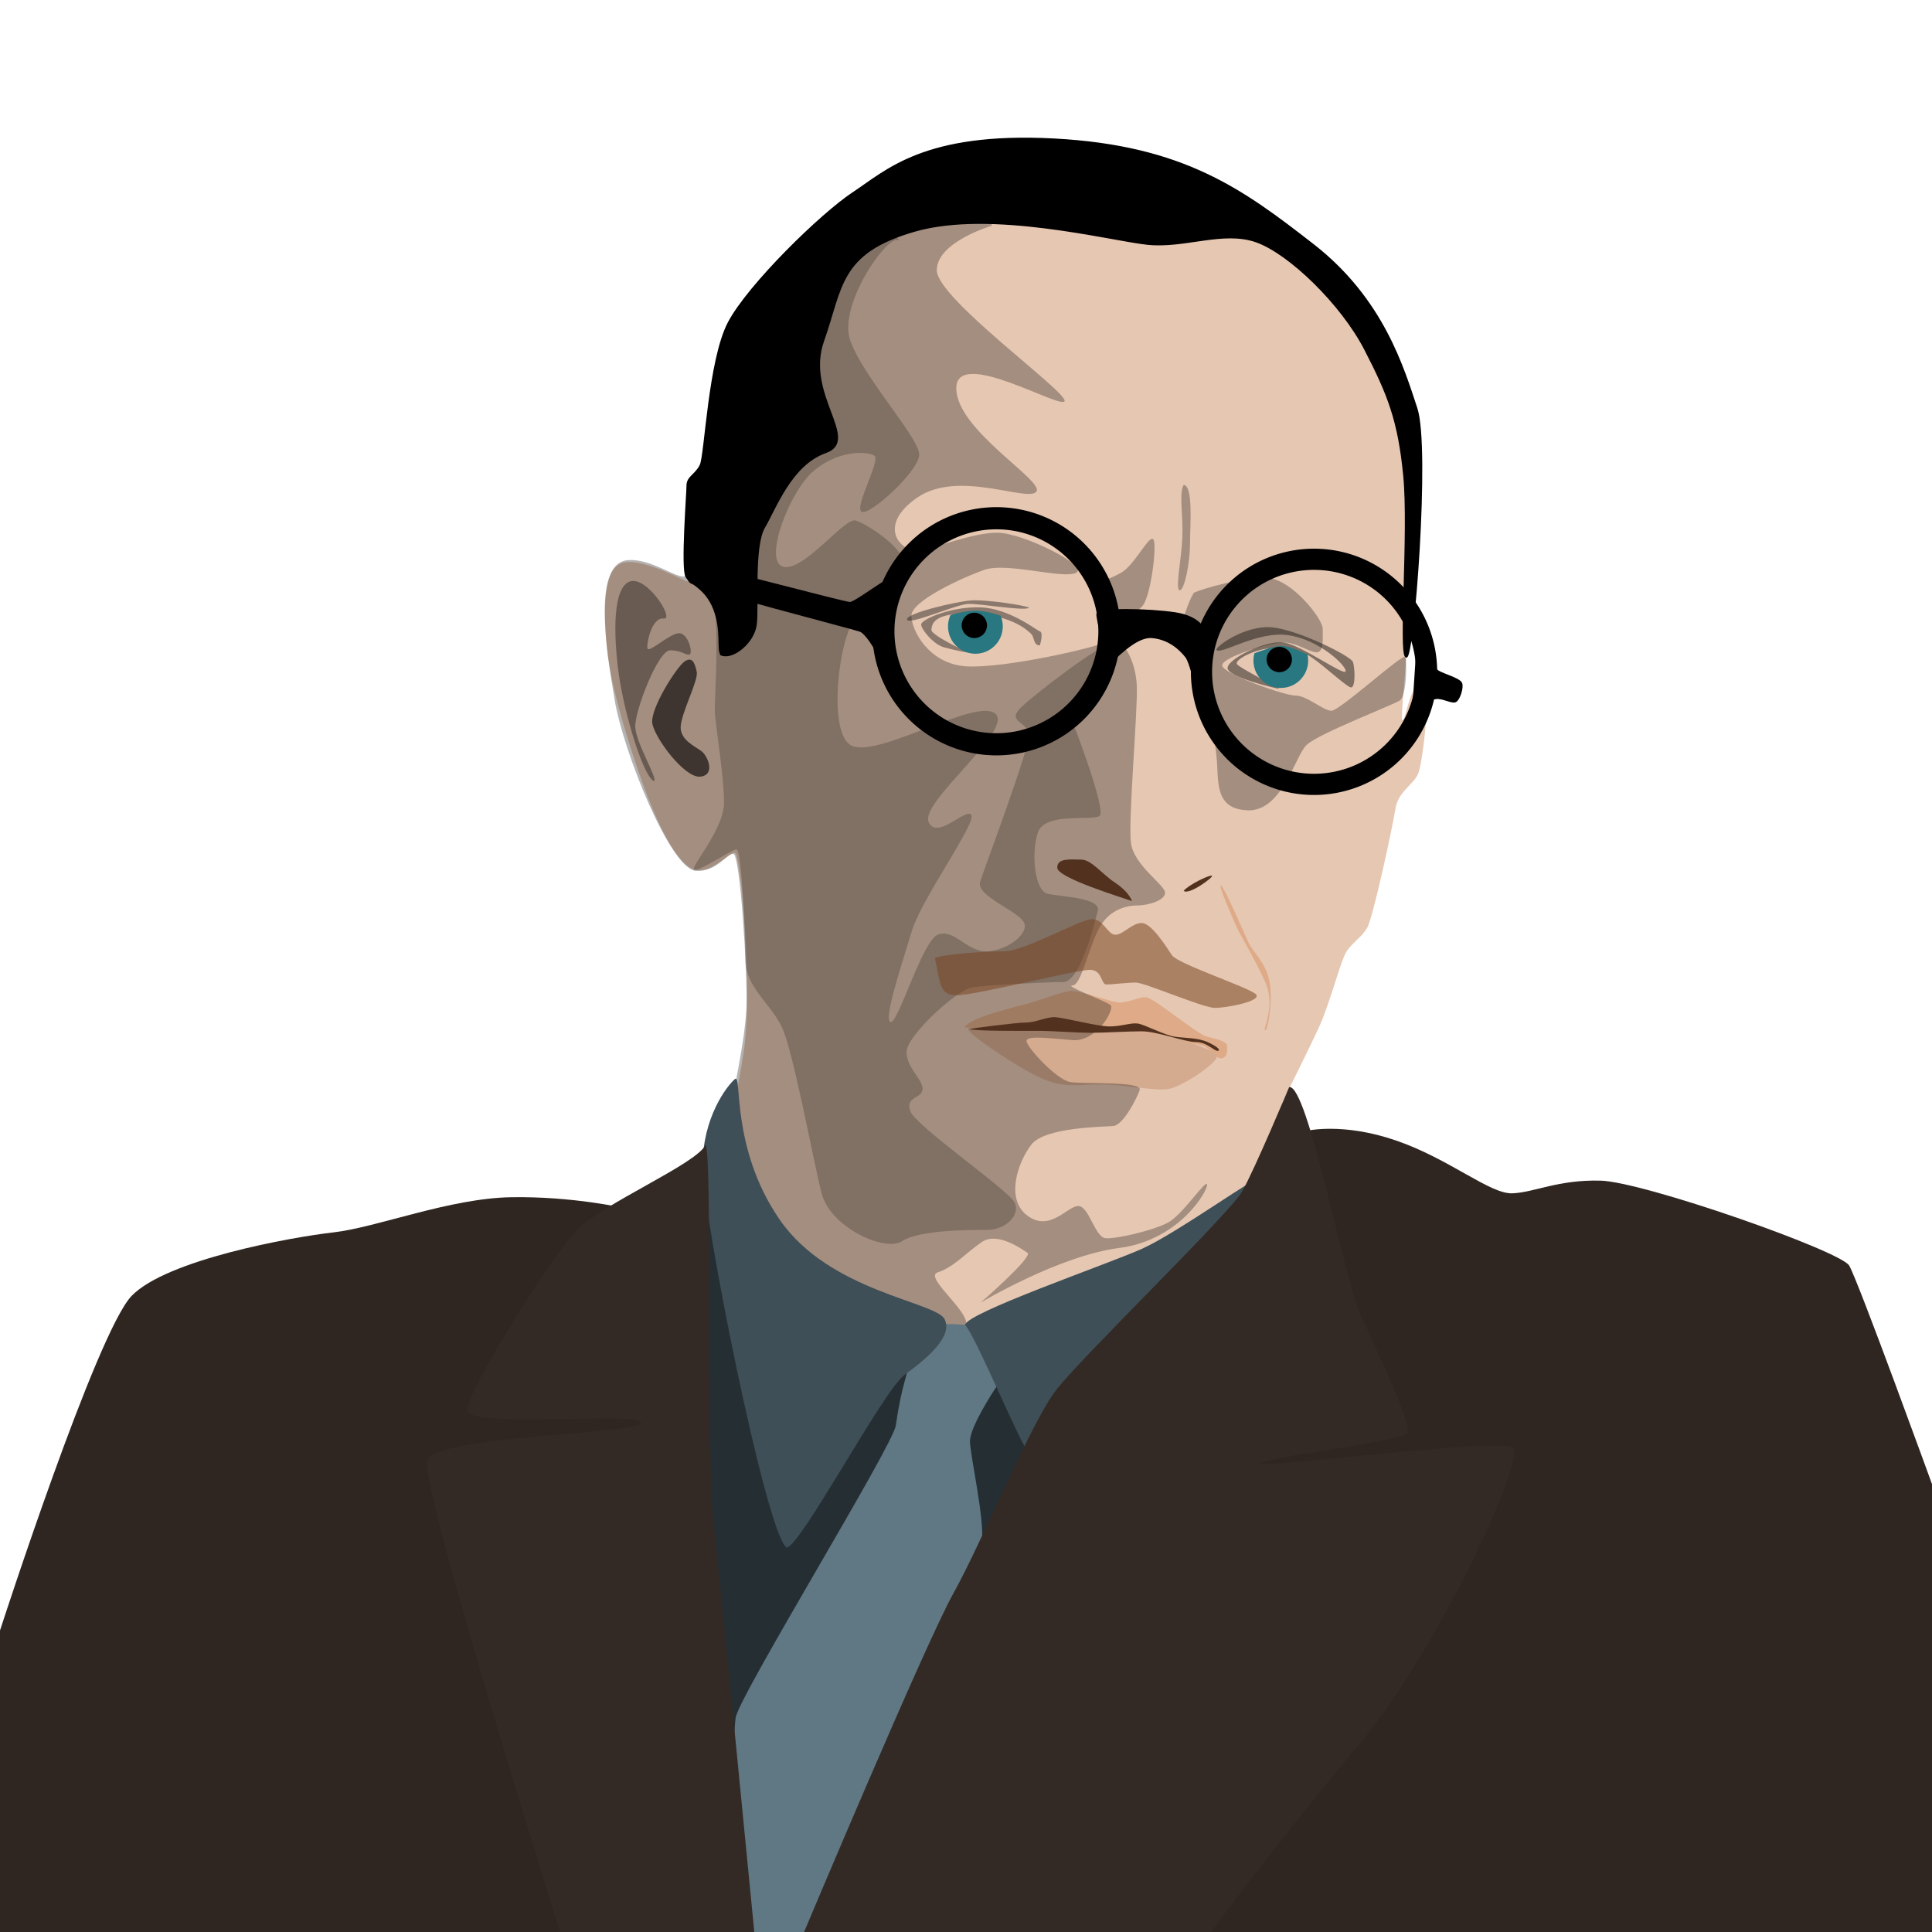 <?xml version="1.0" encoding="UTF-8" standalone="no"?>
<!-- Created with Inkscape (http://www.inkscape.org/) -->

<svg
   xmlns:dc="http://purl.org/dc/elements/1.1/"
   xmlns:cc="http://creativecommons.org/ns#"
   xmlns:rdf="http://www.w3.org/1999/02/22-rdf-syntax-ns#"
   xmlns:svg="http://www.w3.org/2000/svg"
   xmlns="http://www.w3.org/2000/svg"
   xmlns:sodipodi="http://sodipodi.sourceforge.net/DTD/sodipodi-0.dtd"
   xmlns:inkscape="http://www.inkscape.org/namespaces/inkscape"
   width="1000"
   height="1000"
   viewBox="0 0 264.583 264.583"
   id="svg4332"
   version="1.1"
   inkscape:version="0.91+devel r13925"
   sodipodi:docname="igor-stravinsky.svg"
   inkscape:export-filename="/Users/agarone/Documents/git/art/igor-stravinsky/igor-stravinsky.png"
   inkscape:export-xdpi="96"
   inkscape:export-ydpi="96">
  <defs
     id="defs4334" />
  <sodipodi:namedview
     id="base"
     pagecolor="#ffffff"
     bordercolor="#666666"
     borderopacity="1.0"
     inkscape:pageopacity="0.0"
     inkscape:pageshadow="2"
     inkscape:zoom="0.49497475"
     inkscape:cx="488.44459"
     inkscape:cy="561.94341"
     inkscape:document-units="px"
     inkscape:current-layer="g5145"
     showgrid="false"
     units="px"
     showguides="true"
     inkscape:guide-bbox="true"
     inkscape:window-width="1920"
     inkscape:window-height="1151"
     inkscape:window-x="0"
     inkscape:window-y="1"
     inkscape:window-maximized="1">
    <sodipodi:guide
       position="264.583,0"
       orientation="1,0"
       id="guide4340"
       inkscape:label=""
       inkscape:color="rgb(0,0,255)" />
    <sodipodi:guide
       position="0,0"
       orientation="1,0"
       id="guide4342"
       inkscape:label=""
       inkscape:color="rgb(0,0,255)" />
    <sodipodi:guide
       position="0,0"
       orientation="0,1"
       id="guide4344"
       inkscape:label=""
       inkscape:color="rgb(0,0,255)" />
    <sodipodi:guide
       position="0,264.583"
       orientation="0,1"
       id="guide4346"
       inkscape:label=""
       inkscape:color="rgb(0,0,255)" />
    <sodipodi:guide
       position="132.292,132.292"
       orientation="0,1"
       id="guide5189"
       inkscape:label=""
       inkscape:color="rgb(0,0,255)" />
    <sodipodi:guide
       position="132.292,132.292"
       orientation="1,0"
       id="guide5191"
       inkscape:label=""
       inkscape:color="rgb(0,0,255)" />
  </sodipodi:namedview>
  <g
     inkscape:label="BG"
     inkscape:groupmode="layer"
     id="layer1"
     transform="translate(0,-32.417)"
     style="display:none">
    <rect
       style="opacity:1;fill:#ffffff;fill-opacity:1;stroke:none;stroke-width:11.608;stroke-miterlimit:4;stroke-dasharray:none;stroke-opacity:1"
       id="rect5606"
       width="264.583"
       height="264.583"
       x="0"
       y="32.417" />
    <g
       id="g5145"
       transform="matrix(0.397,0,0,0.397,5.126,72.839)" />
  </g>
  <g
     inkscape:groupmode="layer"
     id="layer2"
     inkscape:label="Head"
     style="display:inline">
    <path
       style="fill:#e6c7b2;fill-rule:evenodd;stroke:none;stroke-width:0.265px;stroke-linecap:butt;stroke-linejoin:miter;stroke-opacity:1;fill-opacity:1"
       d="m 97.707,164.609 c 0,0 2.786,-11.878 4.123,-20.43 1.336,-8.553 -0.401,-27.395 -1.203,-27.395 -0.802,0 -2.94,2.539 -5.078,2.405 -2.138,-0.134 -5.078,-4.41 -8.553,-14.833 -3.475,-10.424 -3.942,-15.101 -4.076,-18.108 -0.107,-2.418 -0.401,-8.686 2.539,-9.221 2.94,-0.535 8.285,2.606 8.686,2.606 0.401,0 0.2,-3.074 0.2,-4.009 0,-0.935 -0.401,-8.686 0.535,-10.156 0.935,-1.47 1.604,-0.802 1.604,-2.806 0,-2.005 1.336,-15.903 4.009,-19.644 2.673,-3.742 16.972,-17.239 19.377,-18.174 2.405,-0.935 10.156,-6.548 27.529,-5.212 17.373,1.336 27.261,10.156 32.741,14.566 5.479,4.41 11.359,12.695 13.497,20.58 2.138,7.884 -2.138,43.699 -1.604,43.832 0.535,0.134 0.935,-4.811 2.539,-4.677 1.604,0.134 0.267,10.023 -0.267,11.76 -0.535,1.737 -2.806,2.539 -3.207,5.078 -0.401,2.539 -3.074,14.967 -3.875,16.303 -0.802,1.336 -2.005,2.005 -2.806,3.207 -0.802,1.203 -2.272,7.083 -3.742,10.29 -1.47,3.207 -4.677,9.622 -4.677,9.622 0,0 1.336,-2.673 0,0 -1.365,2.731 -2.405,11.225 -3.742,13.363 -1.336,2.138 -7.216,2.673 -9.087,4.276 -1.871,1.604 -15.903,7.617 -20.312,9.622 -4.41,2.005 -7.35,4.544 -11.359,4.544 -4.009,0 -33.503,-15.934 -33.79,-17.388 z"
       id="path4776"
       inkscape:connector-curvature="0"
       sodipodi:nodetypes="csssssssssssssssssssssscsssssc" />
  </g>
  <g
     inkscape:groupmode="layer"
     id="layer3"
     inkscape:label="Face"
     style="display:inline">
    <path
       style="fill:#deaa87;fill-rule:evenodd;stroke:none;stroke-width:0.265px;stroke-linecap:butt;stroke-linejoin:miter;stroke-opacity:1"
       d="m 132.098,140.704 c 0.601,-1.27 6.147,-2.606 8.419,-3.207 2.272,-0.601 5.145,-1.804 6.281,-1.804 1.136,0 5.345,1.537 6.481,1.604 1.136,0.067 2.539,-0.735 3.608,-0.735 1.069,0 7.016,5.078 8.419,5.412 1.403,0.334 2.74,0.668 2.74,1.27 0,0.601 0.134,1.403 -0.668,1.67 -0.802,0.267 -1.737,-1.537 -2.74,-1.737 -1.002,-0.2 -7.35,-1.804 -8.419,-1.804 -1.069,0 -9.555,-0.668 -11.359,-0.668 -1.804,0 -12.428,0.134 -12.762,0 z"
       id="path4793"
       inkscape:connector-curvature="0" />
    <path
       style="fill:#d5ab90;fill-opacity:1;fill-rule:evenodd;stroke:none;stroke-width:0.265px;stroke-linecap:butt;stroke-linejoin:miter;stroke-opacity:1"
       d="m 132.566,140.904 c -0.067,0.668 6.749,5.279 10.023,6.749 3.274,1.47 5.279,0.802 8.486,0.869 3.207,0.067 7.216,0.935 9.02,0.601 1.804,-0.334 6.815,-3.608 6.548,-4.544 -0.267,-0.935 -7.016,-3.074 -10.156,-3.207 -3.14,-0.134 -9.087,-0.535 -11.559,-0.535 -2.472,0 -12.027,-0.067 -12.361,0.067 z"
       id="path4795"
       inkscape:connector-curvature="0" />
    <path
       style="fill:#241f1c;fill-opacity:0.337;fill-rule:evenodd;stroke:none;stroke-width:0.265px;stroke-linecap:butt;stroke-linejoin:miter;stroke-opacity:1"
       d="m 135.828,30.909 c 0,0 -7.539,2.219 -7.539,6.095 0,3.875 17.773,16.571 17.506,17.907 -0.267,1.336 -14.833,-7.484 -14.833,-1.737 0,5.746 12.161,12.695 10.958,14.165 -1.203,1.47 -10.691,-3.074 -16.303,0.802 -5.613,3.875 -2.272,7.484 0.134,7.216 2.405,-0.267 7.35,-2.405 10.824,-2.405 3.474,0 12.562,4.544 10.824,5.479 -1.737,0.935 -9.488,-1.47 -12.562,-0.401 -3.074,1.069 -10.023,4.276 -10.023,6.281 0,2.005 2.405,6.682 7.617,6.949 5.212,0.267 17.64,-2.539 19.377,-3.475 1.737,-0.935 3.742,2.539 3.875,6.147 0.134,3.608 -1.203,18.442 -0.802,21.515 0.401,3.074 4.677,5.746 4.677,6.815 0,1.069 -2.405,1.737 -3.742,1.737 -1.336,0 -3.875,0.401 -5.345,3.207 -1.47,2.806 -2.405,7.751 -3.608,7.751 -1.203,0 4.544,2.138 5.212,2.673 0.668,0.535 -1.871,5.078 -5.212,4.811 -3.341,-0.267 -6.281,-0.668 -6.281,0.134 0,0.802 4.143,5.345 6.014,5.613 1.871,0.267 9.889,-0.134 9.488,1.069 -0.401,1.203 -2.272,4.811 -3.608,4.944 -1.336,0.134 -9.354,0.134 -11.225,2.539 -1.871,2.405 -3.608,7.484 -0.535,9.755 3.074,2.272 5.479,-1.336 6.949,-1.336 1.47,0 2.272,4.276 3.742,4.41 1.47,0.134 6.548,-1.069 8.553,-2.138 2.005,-1.069 5.212,-6.014 5.345,-5.212 0.134,0.802 -3.742,7.617 -12.027,8.686 -8.285,1.069 -18.976,7.484 -18.976,7.484 0,0 7.216,-6.281 6.414,-6.815 -0.802,-0.535 -4.143,-2.94 -6.281,-1.47 -2.138,1.47 -3.875,3.475 -6.014,4.143 -2.138,0.668 5.479,6.147 3.608,7.617 -1.871,1.47 -20.847,-7.484 -25.257,-11.626 -4.41,-4.143 -8.152,-11.092 -7.35,-15.368 0.802,-4.276 2.673,-12.428 2.806,-17.105 0.134,-4.677 -0.869,-20.847 -1.804,-20.847 -0.935,0 -2.334,2.555 -5.145,2.339 C 91.807,118.988 85.393,103.019 84.19,95.936 82.987,88.854 81.049,76.826 86.194,76.693 c 3.075,-0.08 6.014,2.272 7.484,2.272 1.47,0 9.755,-39.957 19.377,-45.169 9.622,-5.212 22.773,-5.159 22.773,-2.887 z"
       id="path4779"
       inkscape:connector-curvature="0"
       sodipodi:nodetypes="cscssssssssssssssssssssssssssscsccssssssssssssc" />
    <path
       style="fill:#241f1c;fill-opacity:0.337;fill-rule:evenodd;stroke:none;stroke-width:0.265px;stroke-linecap:butt;stroke-linejoin:miter;stroke-opacity:1"
       d="m 149.404,80.034 c 0,0 2.272,-0.535 4.143,-1.604 1.871,-1.069 3.875,-5.345 4.41,-4.544 0.535,0.802 -0.401,8.152 -1.604,9.221 -1.203,1.069 -5.345,4.544 -5.479,2.539 -0.134,-2.005 -0.535,-4.944 -1.47,-5.613 z"
       id="path4781"
       inkscape:connector-curvature="0" />
    <path
       style="fill:#241f1c;fill-opacity:0.337;fill-rule:evenodd;stroke:none;stroke-width:0.265px;stroke-linecap:butt;stroke-linejoin:miter;stroke-opacity:1"
       d="m 162.099,66.403 c 1.336,0.134 0.872,5.479 0.872,8.018 0,2.539 -0.738,6.414 -1.407,6.414 -0.668,0 0.221,-4.143 0.355,-7.216 0.134,-3.074 -0.489,-6.014 0.179,-7.216 z"
       id="path4783"
       inkscape:connector-curvature="0"
       sodipodi:nodetypes="csssc" />
    <path
       style="fill:#52321f;fill-opacity:1;fill-rule:evenodd;stroke:none;stroke-width:0.265px;stroke-linecap:butt;stroke-linejoin:miter;stroke-opacity:1"
       d="m 162.099,121.995 c 0.668,0.668 4.209,-1.938 3.875,-2.071 -0.334,-0.134 -3.14,1.203 -3.875,2.071 z"
       id="path4785"
       inkscape:connector-curvature="0" />
    <path
       style="fill:#241f1c;fill-opacity:0.337;fill-rule:evenodd;stroke:none;stroke-width:0.265px;stroke-linecap:butt;stroke-linejoin:miter;stroke-opacity:1"
       d="m 163.502,81.17 c 1.136,-0.535 7.016,-2.272 10.223,-2.005 3.207,0.267 7.417,5.546 7.417,6.949 0,1.403 0.2,3.408 -1.002,3.207 -1.203,-0.2 -2.74,-1.403 -4.544,-1.336 -1.804,0.067 -8.219,2.005 -8.219,3.14 0,1.136 8.553,4.143 10.089,4.143 1.537,0 3.742,2.071 4.878,2.071 1.136,0 9.822,-7.951 10.089,-7.35 0.267,0.601 0.2,5.345 -0.735,5.947 -0.935,0.601 -11.159,4.544 -12.762,6.08 -1.604,1.537 -3.341,9.154 -8.085,8.954 -4.744,-0.2 -3.875,-4.209 -4.276,-7.617 -0.401,-3.408 -0.668,-6.214 -1.604,-8.018 -0.935,-1.804 -3.675,-6.882 -3.408,-8.553 0.267,-1.67 1.27,-4.61 1.938,-5.613 z"
       id="path4787"
       inkscape:connector-curvature="0"
       sodipodi:nodetypes="cssssssssssssssc" />
    <path
       style="fill:#52321f;fill-opacity:1;fill-rule:evenodd;stroke:none;stroke-width:0.265px;stroke-linecap:butt;stroke-linejoin:miter;stroke-opacity:1"
       d="m 132.699,140.904 c 0,0 6.348,-0.869 7.751,-0.869 1.403,0 2.873,-0.802 4.076,-0.735 1.203,0.067 5.813,1.27 7.417,1.27 1.604,0 2.94,-0.535 3.875,-0.401 0.935,0.134 3.675,1.604 5.078,1.804 1.403,0.2 3.14,0.134 4.477,0.735 1.336,0.601 1.871,1.136 1.403,1.203 -0.468,0.067 -1.47,-1.203 -3.007,-1.203 -1.537,0 -5.279,-1.47 -7.417,-1.47 -2.138,0 -4.878,0.2 -6.949,0.2 -2.071,0 -5.279,-0.267 -7.216,-0.267 -1.938,0 -8.887,0.067 -9.488,-0.267 z"
       id="path4797"
       inkscape:connector-curvature="0" />
    <path
       style="fill:#241f1c;fill-opacity:0.268;fill-rule:evenodd;stroke:none;stroke-width:0.265px;stroke-linecap:butt;stroke-linejoin:miter;stroke-opacity:1"
       d="m 123.094,33.003 c -1.203,-1.403 -8.302,8.544 -6.698,13.488 1.604,4.944 9.622,13.564 9.488,15.836 -0.134,2.272 -6.815,8.352 -7.884,7.751 -1.069,-0.601 2.673,-7.083 1.737,-7.684 -0.935,-0.601 -4.878,-0.802 -8.285,2.071 -3.408,2.873 -7.016,12.562 -4.143,13.163 2.873,0.601 8.352,-6.815 9.889,-6.348 1.537,0.468 7.35,4.276 6.147,5.88 -1.203,1.604 -3.007,7.283 -5.546,7.216 -2.539,-0.067 -5.011,16.571 -0.935,17.84 4.076,1.27 16.905,-6.682 19.444,-4.477 2.539,2.205 -10.223,12.027 -9.154,14.767 1.069,2.74 5.279,-2.071 5.88,-0.869 0.601,1.203 -6.882,11.559 -8.152,15.836 -1.27,4.276 -3.942,12.094 -2.94,12.495 1.002,0.401 4.343,-11.092 6.481,-11.96 2.138,-0.869 3.875,2.138 6.414,2.272 2.539,0.134 5.88,-2.071 5.479,-3.742 -0.401,-1.67 -6.749,-3.742 -6.08,-5.813 0.668,-2.071 6.882,-18.575 6.682,-20.179 -0.2,-1.604 -2.806,-1.737 -1.403,-3.341 1.403,-1.604 12.094,-9.755 12.762,-9.02 0.668,0.735 -6.481,8.152 -5.746,9.822 0.735,1.67 4.944,12.896 4.076,13.698 -0.869,0.802 -7.55,-0.601 -8.486,2.339 -0.935,2.94 -0.401,7.951 1.336,8.352 1.737,0.401 7.35,0.535 6.882,2.339 -0.468,1.804 -2.405,9.755 -4.744,9.755 -2.339,0 -10.424,0.401 -12.495,0.735 -2.071,0.334 -9.02,6.682 -8.954,8.887 0.067,2.205 2.205,3.675 2.205,5.011 0,1.336 -2.472,1.002 -1.67,3.074 0.802,2.071 13.297,10.691 14.232,12.428 0.935,1.737 -1.203,3.809 -3.742,3.809 -2.539,0 -9.288,0 -11.626,1.537 -2.339,1.537 -9.822,-1.871 -11.025,-6.548 -1.203,-4.677 -3.942,-19.912 -5.546,-22.985 -1.604,-3.074 -4.811,-5.412 -4.878,-8.753 -0.067,-3.341 -0.468,-15.502 -1.27,-15.368 -0.802,0.134 -5.011,3.007 -5.746,2.806 -0.735,-0.2 4.076,-5.479 4.076,-9.221 0,-3.742 -1.27,-11.025 -1.27,-12.695 0,-1.67 0.735,-13.363 -0.401,-15.301 -1.136,-1.938 8.686,-36.415 13.297,-41.627 4.61,-5.212 11.242,-11.083 12.311,-7.274 z"
       id="path4789"
       inkscape:connector-curvature="0"
       sodipodi:nodetypes="csssssssssssssssssssssssssssssssssssssscsssssc" />
    <path
       style="fill:#784421;fill-opacity:0.535;fill-rule:evenodd;stroke:none;stroke-width:0.265px;stroke-linecap:butt;stroke-linejoin:miter;stroke-opacity:1"
       d="m 128.022,131.216 c 0.802,3.474 0.535,5.078 3.074,5.078 2.539,0 16.704,-3.608 18.308,-3.475 1.604,0.134 1.336,2.005 2.138,2.005 0.802,0 2.806,-0.267 4.009,-0.267 1.203,0 9.221,3.474 10.824,3.474 1.604,0 6.548,-0.935 5.613,-1.871 -0.935,-0.935 -10.691,-4.143 -11.493,-5.345 -0.802,-1.203 -2.806,-4.41 -4.143,-4.41 -1.336,0 -2.539,1.604 -3.608,1.604 -1.069,0 -1.604,-2.138 -3.207,-2.138 -1.604,0 -9.221,4.41 -12.027,4.41 -2.806,0 -8.419,0.401 -9.488,0.935 z"
       id="path4791"
       inkscape:connector-curvature="0" />
    <path
       style="fill:none;fill-rule:evenodd;stroke:none;stroke-width:0.265px;stroke-linecap:butt;stroke-linejoin:miter;stroke-opacity:1"
       d="m 139.247,158.344 c -1.136,-0.668 -11.493,-7.55 -11.025,-10.424 0.468,-2.873 1.938,-5.947 3.675,-6.414 1.737,-0.468 8.954,6.281 12.628,6.882 3.675,0.601 -5.279,-0.601 -6.08,0.802 -0.802,1.403 3.274,6.147 0.802,9.154 z"
       id="path4799"
       inkscape:connector-curvature="0" />
    <path
       style="fill:#deaa87;fill-opacity:1;fill-rule:evenodd;stroke:none;stroke-width:0.265px;stroke-linecap:butt;stroke-linejoin:miter;stroke-opacity:1"
       d="m 167.177,121.193 c 0.535,0.401 3.007,6.147 3.742,7.751 0.735,1.604 2.272,2.673 2.873,5.212 0.601,2.539 -0.134,6.949 -0.535,6.949 -0.401,0 1.47,-3.274 0.067,-6.481 -1.403,-3.207 -3.408,-6.414 -4.009,-7.751 -0.601,-1.336 -2.472,-5.613 -2.138,-5.679 z"
       id="path4801"
       inkscape:connector-curvature="0" />
    <path
       style="fill:#52321f;fill-opacity:1;fill-rule:evenodd;stroke:none;stroke-width:0.265px;stroke-linecap:butt;stroke-linejoin:miter;stroke-opacity:1"
       d="m 155.016,123.398 c -0.067,-0.267 -0.601,-1.403 -2.339,-2.539 -1.737,-1.136 -3.207,-3.14 -4.61,-3.14 -1.403,0 -3.341,-0.267 -3.274,1.136 0.067,1.403 8.954,4.076 10.223,4.544 z"
       id="path4811"
       inkscape:connector-curvature="0" />
  </g>
  <g
     inkscape:groupmode="layer"
     id="layer5"
     inkscape:label="Ear"
     style="display:inline">
    <path
       style="fill:#000000;fill-opacity:0.622;fill-rule:evenodd;stroke:none;stroke-width:0.265px;stroke-linecap:butt;stroke-linejoin:miter;stroke-opacity:1"
       d="m 93.21,99.678 c 0,-1.938 2.472,-6.481 2.205,-7.684 -0.267,-1.203 -0.601,-2.138 -1.67,-1.403 -1.069,0.735 -4.744,6.481 -4.41,8.486 0.334,2.005 4.41,7.484 6.548,7.283 2.138,-0.2 1.069,-2.806 0.2,-3.474 -0.869,-0.668 -2.806,-1.47 -2.873,-3.207 z"
       id="path4807"
       inkscape:connector-curvature="0" />
    <path
       style="fill:#000000;fill-opacity:0.357;fill-rule:evenodd;stroke:none;stroke-width:0.265px;stroke-linecap:butt;stroke-linejoin:miter;stroke-opacity:1"
       d="m 89.535,106.961 c 0.735,0 -2.472,-5.212 -2.539,-7.417 -0.067,-2.205 3.14,-10.557 4.811,-10.49 1.67,0.067 1.871,0.601 2.539,0.601 0.668,0 -0.067,-2.94 -1.336,-2.94 -1.27,0 -4.209,2.806 -4.343,2.071 -0.134,-0.735 0.601,-4.276 2.205,-4.076 1.604,0.2 -2.272,-5.88 -4.61,-5.078 -2.339,0.802 -2.272,7.149 -1.537,12.562 0.735,5.412 3.341,14.098 4.811,14.767 z"
       id="path4809"
       inkscape:connector-curvature="0" />
  </g>
  <g
     inkscape:groupmode="layer"
     id="layer6"
     inkscape:label="Eyes"
     style="display:inline">
    <path
       style="fill:#241f1c;fill-opacity:0.463;fill-rule:evenodd;stroke:none;stroke-width:0.265px;stroke-linecap:butt;stroke-linejoin:miter;stroke-opacity:1"
       d="m 140.918,83.241 c 0,-0.267 -6.014,-1.203 -8.085,-1.002 -2.071,0.2 -8.753,1.737 -8.619,2.606 0.134,0.869 6.682,-2.071 8.352,-2.138 1.67,-0.067 7.617,1.002 8.352,0.535 z"
       id="path4814"
       inkscape:connector-curvature="0" />
    <path
       style="fill:#241f1c;fill-opacity:0.463;fill-rule:evenodd;stroke:none;stroke-width:0.265px;stroke-linecap:butt;stroke-linejoin:miter;stroke-opacity:1"
       d="m 142.388,88.386 c 0.2,-0.535 0.468,-1.804 0,-1.938 -0.468,-0.134 -4.143,-3.14 -8.152,-3.274 -4.009,-0.134 -8.085,1.67 -8.085,2.339 0,0.668 1.67,2.74 3.14,3.14 1.47,0.401 3.475,0.802 3.207,0.668 -0.267,-0.134 -5.011,-2.339 -4.944,-3.074 0.067,-0.735 0.2,-2.405 5.679,-2.205 5.479,0.2 7.617,2.405 8.018,2.806 0.401,0.401 0.267,1.537 1.136,1.537 z"
       id="path4816"
       inkscape:connector-curvature="0" />
    <path
       style="fill:#241f1c;fill-opacity:0.521;fill-rule:evenodd;stroke:none;stroke-width:0.265px;stroke-linecap:butt;stroke-linejoin:miter;stroke-opacity:1"
       d="m 166.576,88.987 c 0,-0.535 4.009,-3.408 7.617,-3.074 3.608,0.334 10.824,3.942 11.092,4.744 0.267,0.802 0.401,3.675 -0.334,3.475 -0.735,-0.2 -4.544,-3.809 -5.947,-4.477 -1.403,-0.668 -2.873,-1.136 -5.212,-0.869 -2.339,0.267 -4.677,1.604 -4.41,2.138 0.267,0.535 6.08,3.408 5.813,3.408 -0.267,0 -7.149,-1.604 -7.083,-2.873 0.067,-1.27 5.279,-3.809 7.684,-3.475 2.405,0.334 8.352,4.677 8.486,3.942 0.134,-0.735 -3.608,-4.343 -7.884,-4.944 -4.276,-0.601 -9.288,2.806 -9.822,2.005 z"
       id="path4818"
       inkscape:connector-curvature="0" />
    <path
       style="fill:#297780;fill-opacity:1;fill-rule:evenodd;stroke:none;stroke-width:1px;stroke-linecap:butt;stroke-linejoin:miter;stroke-opacity:1"
       d="m 503.709,315.625 c -4.723,0.121 -9.95,1.463 -12.494,2.199 a 14.142,14.142 0 0 0 -1.291,5.869 14.142,14.142 0 0 0 14.143,14.141 14.142,14.142 0 0 0 14.143,-14.141 14.142,14.142 0 0 0 -1.131,-5.504 C 513.83,317.097 509.038,315.731 505,315.625 c -0.424,-0.011 -0.855,-0.011 -1.291,0 z"
       transform="scale(0.265)"
       id="path4830"
       inkscape:connector-curvature="0" />
    <circle
       style="fill:#000000;fill-opacity:1;fill-rule:evenodd;stroke:#000000;stroke-width:0.265px;stroke-linecap:butt;stroke-linejoin:miter;stroke-opacity:1"
       id="path4828"
       cx="133.434"
       cy="85.646"
       r="1.604" />
    <path
       style="fill:#297780;fill-opacity:1;fill-rule:evenodd;stroke:none;stroke-width:1px;stroke-linecap:butt;stroke-linejoin:miter;stroke-opacity:1"
       d="m 662.408,333.805 c -4.019,-0.149 -12.1,3.068 -14.113,3.77 -0.35,1.235 -0.53,2.513 -0.535,3.797 8.3e-4,7.81 6.332,14.141 14.143,14.141 7.81,2.5e-4 14.142,-6.331 14.143,-14.141 -0.005,-1.134 -0.147,-2.263 -0.422,-3.363 -4.379,-1.587 -8.822,-4.041 -13.215,-4.203 z"
       transform="scale(0.265)"
       id="circle4832"
       inkscape:connector-curvature="0"
       sodipodi:nodetypes="scccccs" />
    <circle
       r="1.604"
       cy="90.324"
       cx="175.195"
       id="circle4834"
       style="fill:#000000;fill-opacity:1;fill-rule:evenodd;stroke:#000000;stroke-width:0.265px;stroke-linecap:butt;stroke-linejoin:miter;stroke-opacity:1" />
  </g>
  <g
     inkscape:groupmode="layer"
     id="layer4"
     inkscape:label="Hair">
    <path
       style="fill:#000000;fill-rule:evenodd;stroke:#000000;stroke-width:0.265px;stroke-linecap:butt;stroke-linejoin:miter;stroke-opacity:1;fill-opacity:1"
       d="m 98.823,89.655 c 1.537,0.601 4.343,-1.67 4.677,-4.076 0.334,-2.405 -0.401,-10.758 1.136,-13.363 1.537,-2.606 3.675,-8.619 8.419,-10.29 4.744,-1.67 -2.94,-7.884 -0.334,-15.234 2.606,-7.35 2.071,-12.094 12.562,-15.101 10.49,-3.007 26.794,1.27 31.872,1.804 5.078,0.535 10.357,-1.938 14.9,-0.334 4.544,1.604 11.693,8.553 14.9,14.767 3.207,6.214 4.61,9.755 5.345,17.306 0.735,7.55 -0.668,24.322 0.267,24.789 0.935,0.468 3.207,-28.598 1.403,-34.01 -1.804,-5.412 -4.544,-14.9 -14.165,-22.384 -9.622,-7.484 -17.707,-13.497 -35.48,-14.433 -17.773,-0.935 -22.918,4.343 -27.395,7.283 -4.477,2.94 -14.366,12.628 -17.105,17.773 -2.74,5.145 -3.207,18.241 -3.875,19.577 -0.668,1.336 -1.804,1.604 -1.804,2.74 0,1.136 -0.802,11.426 -0.134,12.495 0.668,1.069 2.673,1.537 3.809,4.477 1.136,2.94 0.401,5.679 1.002,6.214 z"
       id="path4804"
       inkscape:connector-curvature="0" />
  </g>
  <g
     inkscape:groupmode="layer"
     id="layer7"
     inkscape:label="Glasses"
     style="display:inline">
    <path
       style="fill:#000000;fill-opacity:1;fill-rule:evenodd;stroke:#000000;stroke-width:1.193px;stroke-linecap:butt;stroke-linejoin:miter;stroke-opacity:1"
       d="m 514.926,262.686 a 63.543,63.543 0 0 0 -63.543,63.543 63.543,63.543 0 0 0 63.543,63.543 63.543,63.543 0 0 0 63.543,-63.543 63.543,63.543 0 0 0 -63.543,-63.543 z m 0,10.258 a 53.286,53.286 0 0 1 53.285,53.285 53.286,53.286 0 0 1 -53.285,53.285 53.286,53.286 0 0 1 -53.285,-53.285 53.286,53.286 0 0 1 53.285,-53.285 z m 164.148,11.203 a 63.043,63.043 0 0 0 -63.043,63.043 63.043,63.043 0 0 0 63.043,63.043 63.043,63.043 0 0 0 63.043,-63.043 63.043,63.043 0 0 0 -63.043,-63.043 z m 0,9.758 a 53.286,53.286 0 0 1 53.287,53.285 53.286,53.286 0 0 1 -53.287,53.285 53.286,53.286 0 0 1 -53.285,-53.285 53.286,53.286 0 0 1 53.285,-53.285 z"
       transform="scale(0.265)"
       id="circle4841"
       inkscape:connector-curvature="0" />
    <path
       style="fill:#000000;fill-opacity:1;fill-rule:evenodd;stroke:#000000;stroke-width:0.265px;stroke-linecap:butt;stroke-linejoin:miter;stroke-opacity:1"
       d="m 119.937,88.987 c 0,0 -1.27,-2.272 -2.138,-2.606 -0.869,-0.334 -22.517,-5.88 -23.252,-6.682 -0.735,-0.802 -1.069,-2.405 0.2,-2.405 1.27,0 20.847,5.279 21.649,5.279 0.802,0 5.947,-4.076 5.679,-3.14 -0.267,0.935 -2.339,8.152 -2.138,9.555 z"
       id="path4847"
       inkscape:connector-curvature="0" />
    <path
       style="fill:#000000;fill-opacity:1;fill-rule:evenodd;stroke:#000000;stroke-width:0.265px;stroke-linecap:butt;stroke-linejoin:miter;stroke-opacity:1"
       d="m 151.742,90.925 c 0.668,-0.334 3.608,-3.875 6.014,-3.675 2.405,0.2 3.942,1.737 4.677,2.673 0.735,0.935 0.85,3.499 1.718,3.098 0.869,-0.401 1.535,-5.775 1.134,-6.243 -0.401,-0.468 -0.848,-2.267 -4.389,-2.802 -3.541,-0.535 -10.624,-0.668 -10.624,0.134 0,0.802 1.47,6.815 1.47,6.815 z"
       id="path4849"
       inkscape:connector-curvature="0"
       sodipodi:nodetypes="cssscssc" />
    <path
       style="fill:#000000;fill-opacity:1;fill-rule:evenodd;stroke:#000000;stroke-width:0.265px;stroke-linecap:butt;stroke-linejoin:miter;stroke-opacity:1"
       d="m 193.503,97.607 c 0.869,-1.069 2.205,-1.871 3.14,-2.005 0.935,-0.134 2.272,0.735 2.74,0.401 0.468,-0.334 0.935,-1.804 0.735,-2.405 -0.2,-0.601 -2.472,-1.203 -3.207,-1.67 -0.735,-0.468 -2.806,-4.209 -2.806,-3.675 0,0.535 -0.601,9.354 -0.601,9.354 z"
       id="path4851"
       inkscape:connector-curvature="0" />
  </g>
  <g
     inkscape:groupmode="layer"
     id="layer8"
     inkscape:label="Suit">
    <path
       style="fill:#252e33;fill-rule:evenodd;stroke:none;stroke-width:0.265px;stroke-linecap:butt;stroke-linejoin:miter;stroke-opacity:1;fill-opacity:1"
       d="m 95.282,165.293 36.081,19.644 43.431,-20.446 -45.302,100.092 -37.017,0 z"
       id="path4916"
       inkscape:connector-curvature="0"
       sodipodi:nodetypes="cccccc" />
    <path
       style="fill:#607884;fill-opacity:1;fill-rule:evenodd;stroke:none;stroke-width:0.265px;stroke-linecap:butt;stroke-linejoin:miter;stroke-opacity:1"
       d="m 127.539,181.463 c 1.604,-0.267 4.298,-0.108 5.784,0.103 1.684,0.239 3.92,7.247 3.252,8.183 -0.668,0.935 -3.742,5.746 -3.742,7.617 0,1.871 2.138,11.092 1.604,14.165 -0.535,3.074 -22.718,53.053 -22.718,53.053 l -11.626,0 c 0,0 0.134,-26.326 0.668,-29.4 0.535,-3.074 21.515,-37.15 21.916,-39.957 0.401,-2.806 0.802,-4.544 1.203,-6.014 0.401,-1.47 1.922,-8.018 3.659,-7.751 z"
       id="path4906"
       inkscape:connector-curvature="0"
       sodipodi:nodetypes="cssssccsssc" />
    <path
       style="fill:#3f4f57;fill-rule:evenodd;stroke:none;stroke-width:0.265px;stroke-linecap:butt;stroke-linejoin:miter;stroke-opacity:1;fill-opacity:1"
       d="m 107.71,211.931 c 1.871,0 13.23,-21.515 16.17,-23.653 2.94,-2.138 6.682,-5.212 5.479,-7.617 -1.203,-2.405 -15.769,-3.742 -22.584,-13.631 -6.815,-9.889 -5.078,-20.179 -6.147,-19.243 -1.069,0.935 -4.41,5.212 -4.41,11.893 0,6.682 8.686,50.247 11.493,52.251 z"
       id="path4902"
       inkscape:connector-curvature="0" />
    <path
       style="fill:#3f4f57;fill-opacity:1;fill-rule:evenodd;stroke:none;stroke-width:0.265px;stroke-linecap:butt;stroke-linejoin:miter;stroke-opacity:1"
       d="m 132.165,181.463 c 0,-1.604 19.377,-8.285 24.188,-10.424 4.811,-2.138 16.437,-10.557 16.303,-9.755 -0.134,0.802 -16.972,17.239 -21.382,22.584 -4.41,5.345 -9.755,14.967 -10.424,14.967 -0.668,0 -7.35,-16.17 -8.686,-17.373 z"
       id="path4904"
       inkscape:connector-curvature="0"
       sodipodi:nodetypes="cscssc" />
    <path
       style="fill:#2f2622;fill-rule:evenodd;stroke:none;stroke-width:0.265px;stroke-linecap:butt;stroke-linejoin:miter;stroke-opacity:1;fill-opacity:1"
       d="m 178.937,154.869 c 0,0 4.944,-1.203 12.294,1.336 7.35,2.539 12.829,7.35 15.903,7.216 3.074,-0.134 6.147,-1.871 12.027,-1.737 5.88,0.134 32.874,9.622 34.077,11.626 1.203,2.005 11.345,29.934 11.345,29.934 l 0,61.338 -99.277,0 0.401,-74.034 z"
       id="path4910"
       inkscape:connector-curvature="0" />
    <path
       style="fill:#332a25;fill-opacity:1;fill-rule:evenodd;stroke:none;stroke-width:0.265px;stroke-linecap:butt;stroke-linejoin:miter;stroke-opacity:1"
       d="m 176.548,148.872 c 2.539,-0.401 7.467,26.043 9.739,31.121 2.272,5.078 7.216,15.234 6.414,16.303 -0.802,1.069 -20.713,3.474 -20.045,4.143 0.668,0.668 32.607,-3.608 34.478,-2.138 1.871,1.47 -10.424,28.063 -21.248,40.892 -10.824,12.829 -20.045,25.391 -20.045,25.391 l -55.726,0 c 0,0 16.571,-39.422 20.446,-46.371 3.875,-6.949 10.557,-23.252 14.032,-27.796 3.475,-4.544 23.787,-24.188 25.524,-27.261 1.737,-3.074 6.431,-14.283 6.431,-14.283 z"
       id="path4908"
       inkscape:connector-curvature="0"
       sodipodi:nodetypes="csssssccsssc" />
    <path
       style="fill:#2f2622;fill-rule:evenodd;stroke:none;stroke-width:0.265px;stroke-linecap:butt;stroke-linejoin:miter;stroke-opacity:1;fill-opacity:1"
       d="m 85.393,165.426 c 0,0 -6.949,-1.604 -15.368,-1.47 -8.419,0.134 -18.442,4.143 -24.322,4.811 -5.88,0.668 -22.852,3.742 -27.662,8.686 C 13.23,182.398 0,223.29 0,223.29 l 0,41.293 82.185,0 c 0,0 12.695,-69.223 10.424,-74.702 -2.272,-5.479 -7.216,-24.455 -7.216,-24.455 z"
       id="path4914"
       inkscape:connector-curvature="0" />
    <path
       style="fill:#332a25;fill-opacity:1;fill-rule:evenodd;stroke:none;stroke-width:0.265px;stroke-linecap:butt;stroke-linejoin:miter;stroke-opacity:1"
       d="m 96.627,156.794 c 0.935,1.069 0.124,43.377 1.06,51.529 0.935,8.152 5.613,56.26 5.613,56.26 l -26.593,0 c 0,0 -19.243,-61.071 -18.174,-64.546 1.069,-3.474 29.266,-3.608 29.266,-5.212 0,-1.604 -23.787,0.935 -23.787,-1.737 0,-2.673 11.359,-20.847 14.967,-24.589 3.608,-3.742 16.313,-9.033 17.649,-11.706 z"
       id="path4912"
       inkscape:connector-curvature="0"
       sodipodi:nodetypes="csccssssc" />
  </g>
</svg>
